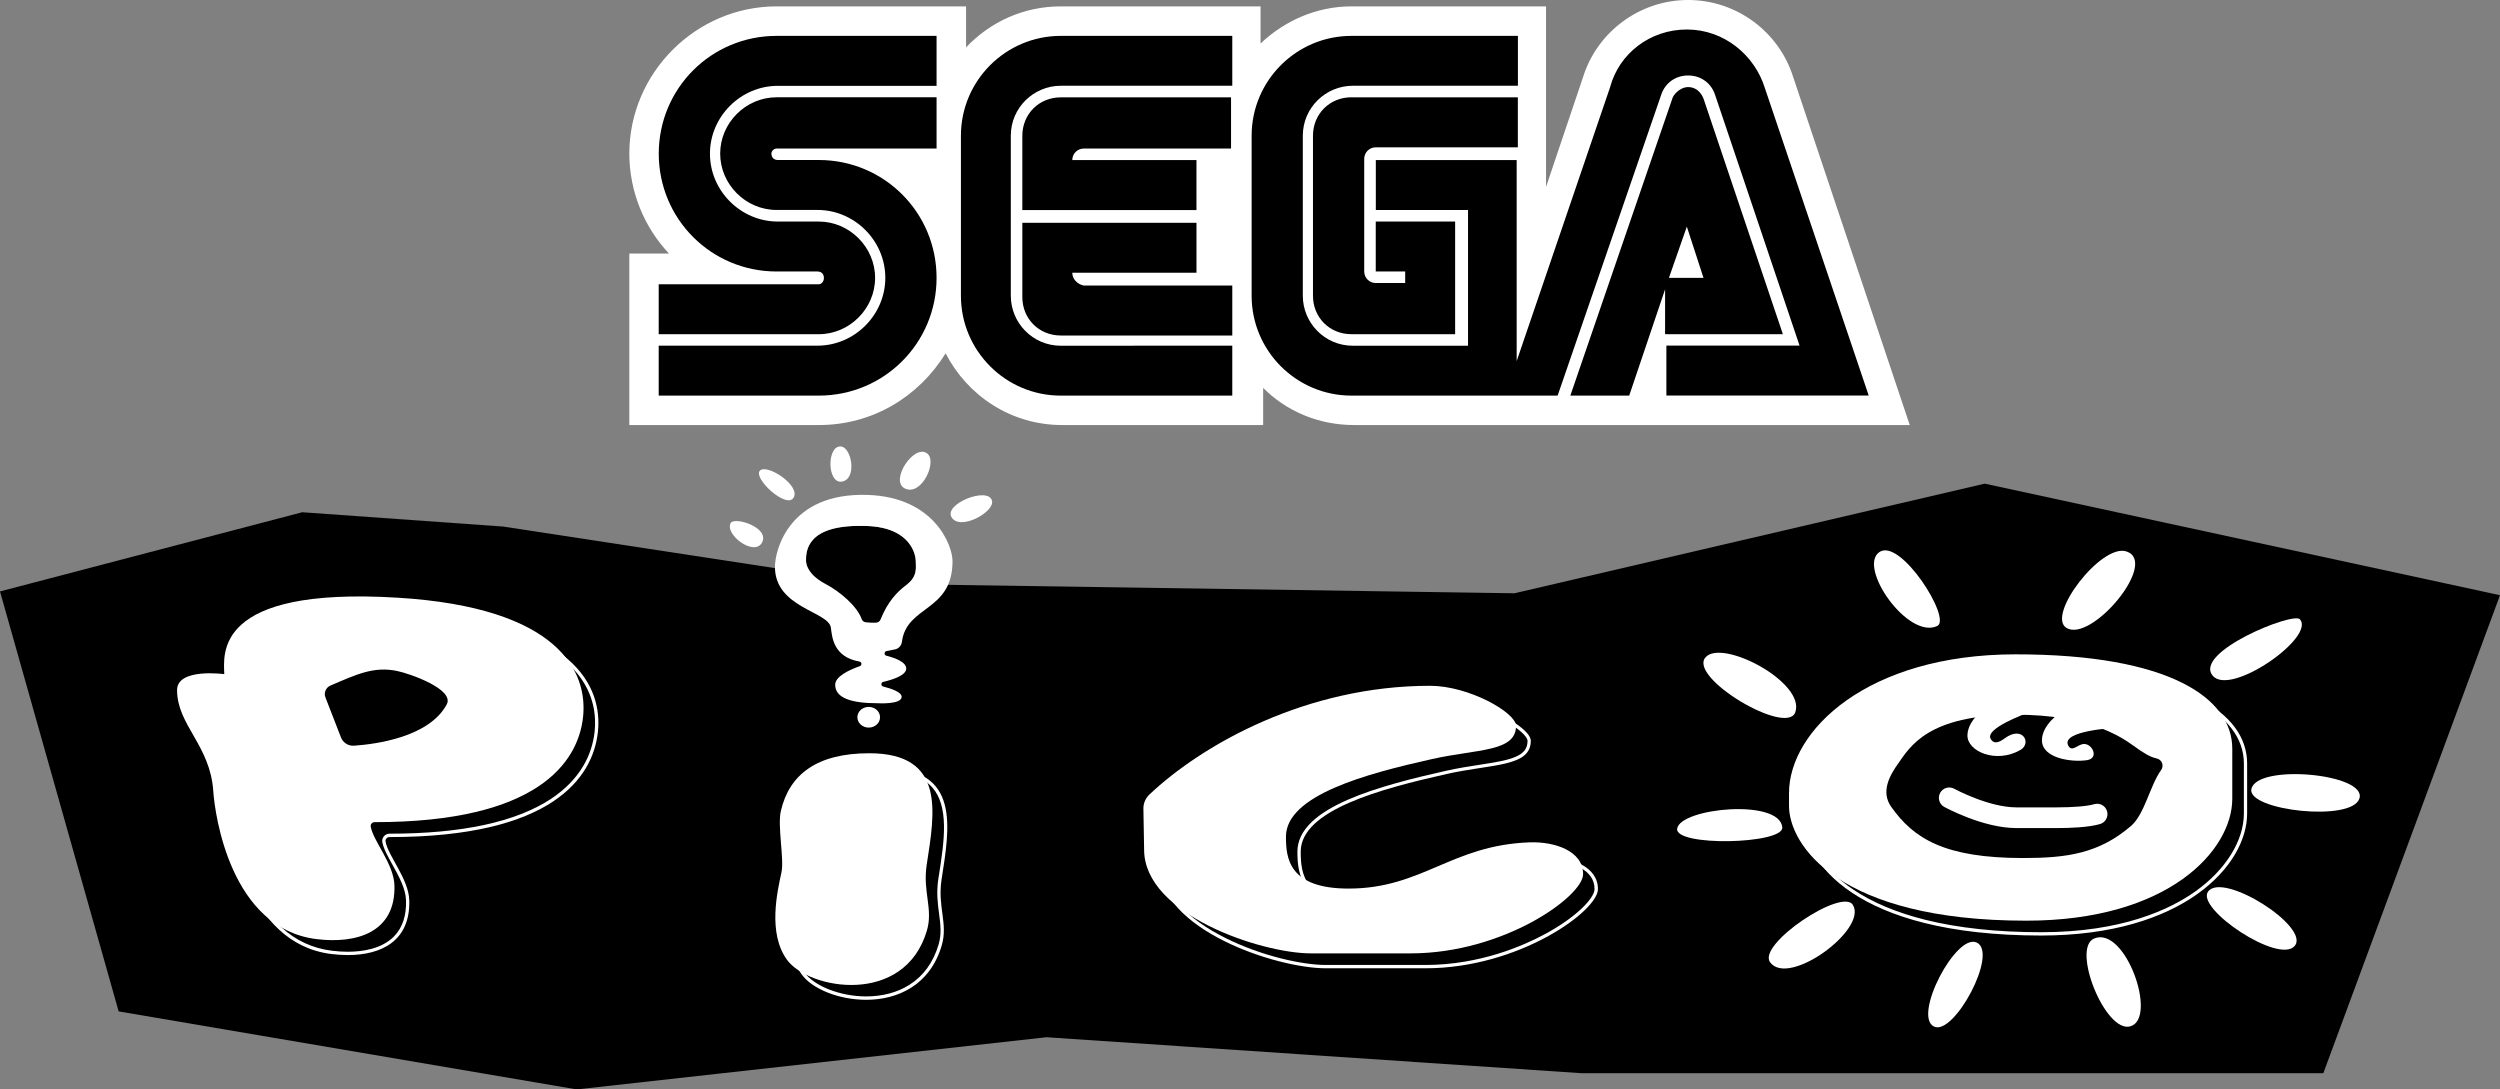 <?xml version="1.0" encoding="utf-8"?>
<!-- Generator: Adobe Illustrator 26.0.3, SVG Export Plug-In . SVG Version: 6.00 Build 0)  -->
<svg version="1.1" xmlns="http://www.w3.org/2000/svg" xmlns:xlink="http://www.w3.org/1999/xlink" x="0px" y="0px"
	 viewBox="0 0 3839 1672.9" style="enable-background:new 0 0 3839 1672.9;" xml:space="preserve">
<rect x="0" y="0" width="3839" height="1672.9" fill="#808080" stroke="none"/>
<style type="text/css">
	.st0{fill:none;stroke:#221F1F;stroke-width:2.206;stroke-miterlimit:10;}
	.st1{fill:#FFFFFF;}
	.st2{fill:none;stroke:#221F1F;stroke-width:2.233;stroke-miterlimit:10;}
	.st3{stroke:#FFFFFF;stroke-width:5.061;stroke-miterlimit:10;}
	.st4{stroke:#FFFFFF;stroke-width:5;stroke-miterlimit:10;}
	.st5{fill:none;stroke:#221F1F;stroke-width:2.558;stroke-miterlimit:10;}
	.st6{fill:none;stroke:#221F1F;stroke-width:2.18;stroke-miterlimit:10;}
	.st7{stroke:#FFFFFF;stroke-width:4.94;stroke-miterlimit:10;}
</style>
<g id="Layer_1">
	<g>
		<g>
			<path class="st1" d="M1291,685.6c-21.5-1.2-21,56.8,1.3,54C1316.5,736.6,1308.3,686.6,1291,685.6z"/>
			<path class="st1" d="M1166.9,722.8c-10.7,11.6,40.3,58.8,51.5,41.8C1230.6,746.1,1177.5,711.3,1166.9,722.8z"/>
			<path class="st1" d="M1122.1,803.1c-9.7,17.6,36,51.8,47.9,30.3C1182.9,809.9,1127.7,793,1122.1,803.1z"/>
			<path class="st1" d="M1423.8,696.3c-20.1-15.4-58,41.8-34.5,53.7C1414.9,762.9,1440,708.7,1423.8,696.3z"/>
			<path class="st1" d="M1523.2,768.4c-6.7-21.4-73.8,5.4-62.1,25.7C1473.8,816.2,1528.7,785.7,1523.2,768.4z"/>
			<g>
				<polygon points="3047.7,742.7 2327.9,910.5 2325.7,911.1 2323.5,911 1348.5,896.5 1347.2,896.5 1346,896.3 772.7,808.6 
					464.1,786.6 0,908.2 182.2,1553.1 885.6,1672.9 1605.7,1592.9 1607.3,1592.7 1609,1592.9 2428.5,1648 3567.7,1648 3839,914 				
					"/>
			</g>
			<path d="M1392.1,898c17.6-13.1,14.1-27.2,14.1-37.1c0-6.2-5.4-50.9-75.4-53.2c-2.1-0.1-4.3-0.1-6.3-0.1
				c-85.3-1.5-86.8,38.3-86.8,53.1c0,8,4.5,22.7,31.3,36.8c19.6,10.3,47.2,32.8,54.3,53.4c0.9,2.7,3.5,4.4,6.3,4.7
				c4.4,0.5,11,1,16,0.5c3-0.3,5.5-2.2,6.6-4.9C1363.1,924.1,1377.2,909.1,1392.1,898z"/>
			<g>
				<path d="M3134.4,1434c-67.4,0-127.4-6.4-178.3-19.1c-43.9-10.9-81.2-26.5-110.9-46.3c-24.9-16.6-44-35.8-56.7-57
					c-10.3-17.1-15.9-35.4-15.9-51.4v-19.5c0-23.6,7.6-48.6,21.9-72.3c15.2-25.2,37.2-48.1,65.3-68c45.3-32.1,126.9-70.3,258.3-70.3
					c110.8,0,196.3,14.5,254,43.2c49.8,24.7,76.1,59,76.1,99.2v76.7c0,42.4-28.1,87.8-75.1,121.4
					C3332.6,1399.5,3258.2,1434,3134.4,1434z M2973.5,1060.8c-67.2,0-121.8,54.6-121.8,121.8v53.4c0,67.2,54.6,121.8,121.8,121.8
					h286.9c67.2,0,121.8-54.6,121.8-121.8v-53.4c0-67.2-54.6-121.8-121.8-121.8H2973.5z"/>
				<path class="st1" d="M3118.1,1032.6c56.7,0,107.6,3.9,151,11.7c40.3,7.2,74.6,17.7,101.9,31.3c48.8,24.2,74.7,57.8,74.7,96.9
					v76.7c0,41.6-27.7,86.2-74,119.3c-40.3,28.7-114.1,63-237.3,63c-67.2,0-127-6.4-177.7-19c-43.6-10.9-80.7-26.3-110.1-46
					c-24.6-16.4-43.4-35.3-55.9-56.2c-10-16.8-15.6-34.5-15.6-50.1v-19.5c0-23.1,7.4-47.7,21.5-71c15.1-24.9,36.8-47.6,64.6-67.3
					c30.3-21.4,66.4-38.3,107.4-50.1C3013.9,1039.3,3064.2,1032.6,3118.1,1032.6 M2973.5,1360.3h286.9
					c68.6,0,124.3-55.8,124.3-124.3v-53.4c0-68.6-55.8-124.3-124.3-124.3h-286.9c-68.6,0-124.3,55.8-124.3,124.3v53.4
					C2849.2,1304.6,2904.9,1360.3,2973.5,1360.3 M3118.1,1027.6c-228.7,0-348.1,117.6-348.1,213.1v19.5
					c0,59.5,75.2,176.4,364.4,176.4c218.7,0,316.3-108.1,316.3-187.4v-76.7C3450.8,1095.2,3355.1,1027.6,3118.1,1027.6
					L3118.1,1027.6z M2973.5,1355.3c-65.9,0-119.3-53.4-119.3-119.3v-53.4c0-65.9,53.4-119.3,119.3-119.3h286.9
					c65.9,0,119.3,53.4,119.3,119.3v53.4c0,65.9-53.4,119.3-119.3,119.3H2973.5L2973.5,1355.3z"/>
			</g>
			<g>
				<path class="st1" d="M2885.9,847.8c-33.6,23.4,43.9,134.6,88.9,113.5C2997.7,950.6,2918.3,825.2,2885.9,847.8z"/>
				<path class="st1" d="M3265.4,846.8c-38.3-12.8-123.3,97.7-92.3,117.3C3211,987.9,3315.6,863.5,3265.4,846.8z"/>
				<path class="st1" d="M3531.6,950.9c-10.5-11.4-163.3,50.3-133.9,86.5C3424.5,1070.6,3556.6,978.1,3531.6,950.9z"/>
				<path class="st1" d="M3623.2,1225.9c11.3-38.2-158.8-53.6-166-13.9C3451.3,1244.6,3612.2,1262.9,3623.2,1225.9z"/>
				<path class="st1" d="M3523.5,1452.8c25.6-28.7-110.4-115.4-132.9-83.5C3372.1,1395.5,3498.7,1480.7,3523.5,1452.8z"/>
				<path class="st1" d="M2619,1009.4c25.5-29.1,153.6,38.4,137.9,84.2C2744.2,1131,2591.8,1040.5,2619,1009.4z"/>
				<path class="st1" d="M2845.3,1389.6c22.9,37.5-98.7,126.8-127.1,88.1C2697.9,1450.2,2828.9,1362.7,2845.3,1389.6z"/>
				<path class="st1" d="M3035.5,1447.4c33.8,16-35.1,143.7-65.6,129C2936.8,1560.5,3003.6,1432.3,3035.5,1447.4z"/>
				<path class="st1" d="M3215.7,1441.2c48-20.2,98.2,122.4,55.7,134.8C3233,1587.2,3180.5,1456,3215.7,1441.2z"/>
				<path class="st1" d="M2575.5,1272.2c5.5-31.5,157.1-46.3,161.4-1.8C2739.5,1296.5,2570.5,1300.4,2575.5,1272.2z"/>
				<path class="st1" d="M3112.2,1095c-0.7,0.9-64.8,23.4-55.3,39.7c5.5,9.5,14.6,4.2,21.8-1.1c27.5-20.1,41.6,7.8,23.9,18
					c-37.4,21.6-81.9,2.2-81.4-22.5c0.5-24.9,29.7-43.6,29.7-43.6"/>
				<path class="st1" d="M3245.8,1117.4c-0.7,0.9-81.5,4.7-69.8,27.5c5,9.8,12.5,0.5,21.1-2c14.5-4.2,27.9,21.3,7.7,24.4
					c-23.8,3.6-69.2-2.9-69.2-30.5c0-24.9,29.7-43.6,29.7-43.6"/>
				<g>
					<path class="st1" d="M3158.2,1271.6h-61.7c-51.1,0-108.5-31.2-110.9-32.5c-7.7-4.2-10.5-13.9-6.3-21.6
						c4.2-7.7,13.9-10.5,21.6-6.3l0,0c0.5,0.3,52.7,28.6,95.6,28.6h61.7c25.7,0,47.3-1.8,57.7-4.9c8.4-2.5,17.3,2.4,19.7,10.8
						c2.5,8.4-2.4,17.3-10.8,19.7C3207.5,1270.5,3179,1271.6,3158.2,1271.6z"/>
				</g>
				<path class="st1" d="M3318.6,1182.5c-17.3,24.1-25.2,67.8-46.4,86c-49.1,42.1-98.2,49.1-165.4,49.1
					c-120.6,0-168.1-29.7-202.7-78.7c-16.2-23-2.5-47.8,10.4-66c18.6-26.1,45.4-75.4,180.9-75.4c110.8,0,160.7,33.3,179.7,46.9
					c16.7,12,26.1,18,36.8,20.3C3320,1166.6,3323.4,1175.8,3318.6,1182.5z M3095.3,1004.8c-228.7,0-348.1,117.6-348.1,213.1v19.5
					c0,59.5,75.2,176.4,364.4,176.4c218.7,0,316.3-108.1,316.3-187.4v-76.7C3427.9,1072.4,3332.2,1004.8,3095.3,1004.8z"/>
			</g>
			<g>
				<path d="M534.1,1464.1c-8,0-16.4-0.5-24.9-1.6c-29.8-3.7-56.3-15.9-78.7-36.4c-18.5-17-34.4-39.9-47.2-67.8
					c-25.7-56.3-30.1-114.2-30.6-120.6c-2.5-37.1-17.8-63.9-31.4-87.5c-12.5-21.7-24.2-42.2-24.2-67.4c0-19.3,26.2-23.3,48.1-23.3
					c11.9,0,21.5,1.3,21.6,1.3l2.9,0.4l-0.1-3c0-1.3-0.1-2.6-0.1-4.1c-0.6-14.7-1.7-42,21-65.6c30-31.2,91.8-47,183.8-47
					c18.3,0,38.1,0.6,58.7,1.9c67.3,4.1,123.7,14.7,167.8,31.5c37.8,14.4,66.9,33.4,86.4,56.5c28.2,33.5,31,68.9,28.3,92.8
					c-6.5,59.3-56.4,158.8-317,158.8c0,0-0.5,0-0.5,0c-2.6,0-5,1.1-6.6,3.1c-1.6,1.9-2.3,4.4-1.8,6.9c1.7,9.6,8.2,21.2,15.1,33.6
					c9.7,17.5,20.8,37.4,21.3,56.2c0.7,24.2-5.7,43.4-19,57C591.4,1455.6,566.2,1464.1,534.1,1464.1z M479.4,1189.6h235.6V994.1
					H479.4V1189.6z"/>
				<path class="st1" d="M574.3,943.8c18.2,0,38,0.6,58.6,1.9c67,4.1,123.2,14.6,167.1,31.3c37.4,14.2,66.1,33,85.3,55.8
					c27.6,32.8,30.3,67.5,27.8,90.9c-2.1,18.7-7.9,36.4-17.4,52.4c-11.4,19.3-28,36.3-49.4,50.5c-53.8,35.6-137.2,53.6-247.8,53.6
					H598c-3.3,0-6.4,1.5-8.5,4c-2.1,2.5-3,5.8-2.4,9c1.8,10,8.4,21.8,15.4,34.4c9.6,17.3,20.5,36.9,21,55c0.7,23.5-5.5,42-18.3,55.2
					c-19.1,19.6-49.2,23.7-71.1,23.7c-7.9,0-16.2-0.5-24.6-1.6c-29.3-3.6-55.3-15.6-77.2-35.8c-18.3-16.8-34-39.4-46.6-67
					c-25.5-55.9-29.9-113.4-30.3-119.8c-2.5-37.7-18-64.7-31.7-88.6c-12.8-22.3-23.9-41.7-23.9-66.2c0-7.5,4.6-12.9,14-16.4
					c7.7-2.9,18.6-4.4,31.6-4.4c11.7,0,21.1,1.3,21.2,1.3l5.9,0.8l-0.1-5.9c0-1.3-0.1-2.7-0.1-4.2c-0.6-15.3-1.7-40.9,20.3-63.7
					C421.8,959.4,483,943.8,574.3,943.8 M476.9,1192.1h5.1h230.5h5.1v-5.1V996.6v-5.1h-5.1H482h-5.1v5.1v190.5V1192.1 M574.3,938.8
					c-222,0-207.7,91.8-207.1,119.3c0,0-9.7-1.3-21.9-1.3c-21.4,0-50.6,4-50.6,25.8c0,53.7,50.9,84.6,55.6,155.1
					c2.5,37.2,26.8,211.1,158.6,227.3c8.5,1,16.9,1.6,25.2,1.6c51.6,0,96.2-21.7,94.4-84.1c-0.9-32.8-32.4-67.8-36.4-90.1
					c-0.7-3.7,2.2-7,5.9-7c0,0,0,0,0,0c0.2,0,0.3,0,0.5,0c249.7,0,312-91.6,319.6-161.1c7.6-68.8-35.3-168.4-284.9-183.6
					C611.9,939.4,592.3,938.8,574.3,938.8L574.3,938.8z M482,1187.1V996.6h230.5v190.5H482L482,1187.1z"/>
			</g>
			<g>
				<path d="M1330.1,1532.8c-40.2,0-80.9-15.9-96.8-37.8c-28.3-39-14.8-100.6-8.4-130.3l0.4-1.6c2.2-10.3,0.9-26.9-0.6-44.5
					c-1.5-18.6-3.1-37.9-0.3-49.9c6.5-28.1,20.6-49.6,41.8-64c22.2-15,53-22.6,91.4-22.6c36.4,0,61.4,8.6,76.6,26.3
					c26.4,30.9,18.2,84.1,10.2,135.6l-1,6.2c-3.2,20.6-0.9,37.6,1.1,52.6c2.2,16.2,4.2,31.5-0.8,48.5c-8.3,28-23.7,49.3-45.9,63.3
					C1379.1,1526.5,1355.6,1532.8,1330.1,1532.8C1330.1,1532.8,1330.1,1532.8,1330.1,1532.8z"/>
				<path class="st1" d="M1357.6,1184.5c35.6,0,60,8.3,74.6,25.4c11.4,13.3,17,32.3,17.4,58.3c0.3,23.6-3.8,49.9-7.7,75.2
					c-0.3,2.1-0.6,4.1-1,6.2c-3.2,20.9-0.9,38.1,1.1,53.3c2.2,16.6,4.1,31-0.7,47.5c-8.1,27.4-23.2,48.2-44.8,61.9
					c-18.4,11.7-41.4,17.8-66.5,17.8c-19.5,0-39.9-3.9-57.5-10.9c-16.8-6.7-30-15.9-37.3-25.9c-11.8-16.3-17.5-38.6-16.8-66.4
					c0.6-23.7,5.6-46.7,8.9-61.9l0.4-1.6c2.3-10.7,0.9-27.5-0.5-45.2c-1.5-18.4-3.1-37.5-0.4-49.2c6.4-27.5,20.1-48.5,40.8-62.4
					C1289.4,1192,1319.7,1184.5,1357.6,1184.5 M1357.6,1179.5c-79.7,0-122.6,32-135.7,88.6c-5.5,23.8,5.4,73.6,0.9,94.4
					c-6.6,30.4-21,93.3,8.4,134c15.8,21.8,56.5,38.8,98.8,38.8c47.9,0,97.9-21.8,116.1-83.4c10-33.6-6.7-59.3-0.2-101.5
					C1458.2,1270.7,1475.5,1179.5,1357.6,1179.5L1357.6,1179.5z"/>
			</g>
			<g>
				<path d="M2035.8,1484.3c-34.6,0-98-13.1-155.4-41.9c-29.4-14.7-52.8-31.4-69.5-49.5c-19-20.6-28.7-42.6-28.7-65.3l-1.1-62.9
					c-0.1-7.5,2.9-14.7,8.4-19.9c45.7-43.2,107.6-83,174.3-112c82.9-36,168.7-54.3,255-54.3c26.5,0,58.3,8.3,87.2,22.8
					c24.9,12.5,42.2,27.4,42.2,36.2c0,12.8-6.3,21.2-20.4,27.1c-13.5,5.7-32.9,8.7-55.3,12.1c-15.5,2.4-33.2,5.1-51.2,9.1
					c-49.8,11.1-106.6,25.1-150.6,44.4c-51,22.3-75.8,47.6-75.8,77.4c0,18.6,1.7,38,14.2,53.7c15.2,19.2,42.9,28.5,84.5,28.5
					c57.4,0,96.6-16.7,138.2-34.5c39.8-17,80.9-34.5,140.2-36.6c1.6-0.1,3.2-0.1,4.8-0.1c37.1,0,74.6,14.4,74.6,46.5
					c0,14.6-26.6,43.8-77.5,71.3c-32.9,17.8-100.8,47.7-184.7,47.7H2035.8z"/>
				<path class="st1" d="M2218.8,1081.1c25.7,0,57.9,8.4,86,22.6c26.5,13.3,40.9,27.4,40.9,33.9c0,11.8-5.7,19.2-18.9,24.8
					c-13.2,5.6-32.4,8.5-54.7,12c-15.6,2.4-33.2,5.1-51.4,9.2c-49.9,11.2-106.9,25.2-151.1,44.5c-24.1,10.6-42,21.6-54.9,33.7
					c-14.9,14.1-22.4,29.5-22.4,46c0,19.1,1.8,39,14.7,55.3c15.7,19.8,44,29.4,86.5,29.4c57.9,0,97.4-16.8,139.2-34.7
					c39.6-16.9,80.5-34.3,139.2-36.4c1.5-0.1,3.1-0.1,4.7-0.1c18.7,0,36.9,4,49.7,10.9c14.8,7.9,22.3,19.1,22.3,33.1
					c0,6.9-7.4,18-19.7,29.7c-14.2,13.5-33.7,27.1-56.4,39.4c-32.7,17.7-100.1,47.4-183.5,47.4h-153.3c-34.3,0-97.2-13-154.3-41.6
					c-29.2-14.6-52.3-31.1-68.8-49c-18.6-20.1-28-41.5-28-63.5v0l0,0l-1.1-62.9c-0.1-6.8,2.7-13.3,7.6-18
					c45.5-43,107.1-82.6,173.5-111.5c38.7-16.8,78.8-29.9,119.2-39C2128.8,1086.2,2174.1,1081.1,2218.8,1081.1 M2218.8,1076
					c-189.7,0-349.3,89.8-431,167c-6,5.7-9.3,13.5-9.2,21.8l1.1,62.9c0,99.8,180.1,159.2,256.1,159.2h153.3
					c142.7,0,264.7-87.6,264.7-121.6c0-34.8-40.9-49-77.1-49c-1.6,0-3.3,0-4.9,0.1c-120.2,4.3-165.2,71-278.2,71
					c-91.9,0-96.2-46.8-96.2-79.6c0-63.8,123.2-96.6,224.4-119.3c69.5-15.6,128.9-10.6,128.9-50.9
					C2350.8,1117.1,2278.4,1076,2218.8,1076L2218.8,1076z"/>
			</g>
			<path class="st1" d="M610.4,917.8c-283.2-17.2-266.7,87.7-266,117.4c0,0-72.5-9.9-72.5,24.5c0,53.7,50.9,84.6,55.6,155.1
				c2.5,37.2,26.8,211.1,158.6,227.3c61.3,7.5,121.7-10.1,119.6-82.5c-0.9-32.8-32.4-67.8-36.4-90.1c-0.7-3.7,2.2-7,5.9-7
				c250.1,0.1,312.4-91.6,320.1-161.1C902.8,1032.6,860,933,610.4,917.8z M686,1081.7c-27,50.3-108.8,61.1-142.5,63.4
				c-8.7,0.6-16.7-4.6-19.9-12.7l-23.9-61.6c-2.7-7,0.7-15,7.6-18c40.8-17.5,66.9-29.9,102.7-22.4
				C629.4,1034.4,698.4,1058.5,686,1081.7z"/>
			<path class="st1" d="M1423.1,1327.6c12.3-79.7,29.5-170.9-88.3-170.9c-79.7,0-122.6,32-135.7,88.6c-5.5,23.8,5.4,73.6,0.9,94.4
				c-6.6,30.4-21,93.3,8.4,134c33.7,46.5,180.6,71.3,214.9-44.5C1433.3,1395.5,1416.6,1369.8,1423.1,1327.6z"/>
			<path class="st1" d="M1755.8,1241.9c-0.1-8.2,3.2-16.1,9.2-21.8c81.7-77.2,241.3-167,431-167c59.6,0,132,41.1,132,61.6
				c0,40.2-59.4,35.3-128.9,50.9c-101.2,22.6-224.4,55.5-224.4,119.3c0,32.8,4.3,79.6,96.2,79.6c113,0,158-66.8,278.2-71
				c37.3-1.3,81.9,12.6,81.9,48.9c0,34-121.9,121.6-264.7,121.6l-153.3,0c-76,0-256.1-59.4-256.1-159.2L1755.8,1241.9z"/>
			<path class="st1" d="M1332.4,760c-121-4.1-142.4,85.3-142.4,110.4c0,63.4,82.5,68.2,85.9,93.5c1.9,14,3.5,44.9,43.9,52
				c3.7,0.7,4.1,5.7,0.6,7c-16.3,5.8-37.9,15.8-37.9,28.6c0,20.5,25.1,28.4,65.4,28.4c0,0,36.7,2.3,36.7-9.9
				c0-7.1-15.4-12.5-28.4-15.8c-3.7-0.9-3.7-6.2,0.1-7.1c15.4-3.6,35.3-10.2,35.3-20.5c0-9.9-16.8-16.2-30.5-19.7
				c-3.8-0.9-3.6-6.3,0.2-7.1l13.1-2.6c5.7-1.2,9.9-5.9,10.6-11.7c7.3-56.3,77.7-45.7,77.7-123.8
				C1462.6,836.7,1434.2,763.4,1332.4,760z M1392.1,898c-14.9,11.1-29,26.1-39.9,53.2c-1.1,2.8-3.6,4.7-6.6,4.9
				c-5.1,0.4-11.6-0.1-16-0.5c-2.8-0.3-5.3-2.1-6.3-4.7c-7.2-20.6-34.7-43.1-54.3-53.4c-26.8-14.1-31.3-28.8-31.3-36.8
				c0-14.8,1.5-54.6,86.8-53.1c2.1,0,4.2,0,6.3,0.1c70,2.3,75.4,47,75.4,53.2C1406.2,870.8,1409.7,884.9,1392.1,898z"/>
			<ellipse class="st1" cx="1334" cy="1101.4" rx="17.4" ry="15.9"/>
		</g>
		<g>
			<path class="st1" d="M2753.5,118C2731.9,49.2,2667,0,2592.3,0c-74.7,0-139.6,49.2-161.2,117.9l-57,169.1V9.8h-298.8
				c-53.1,0-102.2,21.6-139.6,57v-57h-306.7c-57,0-108.1,23.6-145.5,62.9V9.8h-291c-123.9,0-226.1,102.3-226.1,226.1
				c0,59,23.6,114.1,60.9,153.4h-60.9v263.4h291c82.6,0,153.3-43.3,194.7-110.1c33.4,64.9,100.3,110.1,178.9,110.1h308.7v-57
				c35.4,35.4,84.6,57,139.6,57h853.3L2753.5,118z"/>
			<g>
				<g>
					<path d="M1257.3,436.5h-245.8v76.7h245.8c47.2,0,86.5-39.3,86.5-86.5s-39.3-86.5-86.5-86.5h-62.9c-57,0-104.2-47.2-104.2-104.2
						s47.2-104.2,104.2-104.2h243.8V55.1h-245.7c-100.3,0-180.9,80.6-180.9,180.9s80.6,180.9,180.9,180.9h62.9
						c5.9,0,9.8,3.9,9.8,9.8S1261.2,436.5,1257.3,436.5z"/>
					<path d="M1192.4,228.1h245.8v-78.7h-245.8c-47.2,0-86.5,39.3-86.5,86.5s39.3,86.5,86.5,86.5h62.9c57,0,104.2,47.2,104.2,104.2
						s-47.2,104.2-104.2,104.2h-243.8v76.7h245.8c100.3,0,180.9-80.6,180.9-180.9s-80.6-180.9-180.9-180.9h-62.9
						c-5.9,0-9.8-3.9-9.8-9.8C1184.5,232,1188.5,228.1,1192.4,228.1z"/>
				</g>
				<g>
					<path d="M2075.2,149.4c-33.4,0-59,25.6-59,59v245.8c0,33.4,25.6,59,59,59h159.3V340.2h-121.9v76.7h45.2v17.7h-45.2
						c-9.8,0-17.7-7.9-17.7-17.7v-173c0-9.8,7.9-17.7,17.7-17.7h218.2v-76.7H2075.2z"/>
					<path d="M2558.9,513.2h178.9l-121.9-361.8c-3.9-9.8-11.8-17.7-23.6-17.7c-9.8,0-19.7,7.9-23.6,15.7l-157.3,458.1h90.4
						l55.1-163.2v68.8H2558.9L2558.9,513.2z M2590.3,348l25.6,78.7h-53.1L2590.3,348z"/>
					<path d="M2710.3,135.7c-15.7-51.1-62.9-90.4-119.9-90.4s-104.2,37.3-117.9,88.5l-143.5,420.7V245.8h-216.3v76.7h141.6v208.4
						h-177c-43.3,0-76.7-35.4-76.7-76.7V208.4c0-43.3,35.4-76.7,76.7-76.7h253.6V55.1h-255.6c-84.6,0-153.3,68.8-153.3,153.3v245.8
						c0,84.6,68.8,153.3,153.3,153.3h316.6L2551,145.4c5.9-17.7,21.6-29.5,41.3-29.5c19.7,0,35.4,11.8,41.3,29.5l129.8,385.3h-204.5
						v76.7h310.7l0,0L2710.3,135.7z"/>
				</g>
				<g>
					<path d="M1628.9,530.9c-43.3,0-76.7-35.4-76.7-76.7V208.4c0-43.3,35.4-76.7,76.7-76.7h263.4V55.1h-263.4
						c-84.6,0-153.3,68.8-153.3,153.3v245.8c0,84.6,68.8,153.3,153.3,153.3h263.4v-76.7L1628.9,530.9L1628.9,530.9z"/>
					<path d="M1646.6,418.8h190.7v-76.7h-267.4v114.1c0,33.4,25.6,59,59,59h263.4v-76.7h-228.1
						C1654.5,436.5,1646.6,428.6,1646.6,418.8z"/>
					<path d="M1837.3,245.8h-190.7c0-9.8,7.9-17.7,17.7-17.7h226.1v-78.6h-261.5c-33.4,0-59,25.6-59,59v114.1h267.4
						C1837.3,322.4,1837.3,245.8,1837.3,245.8z"/>
				</g>
			</g>
		</g>
	</g>
</g>
<g id="Layer_2">
</g>
</svg>
